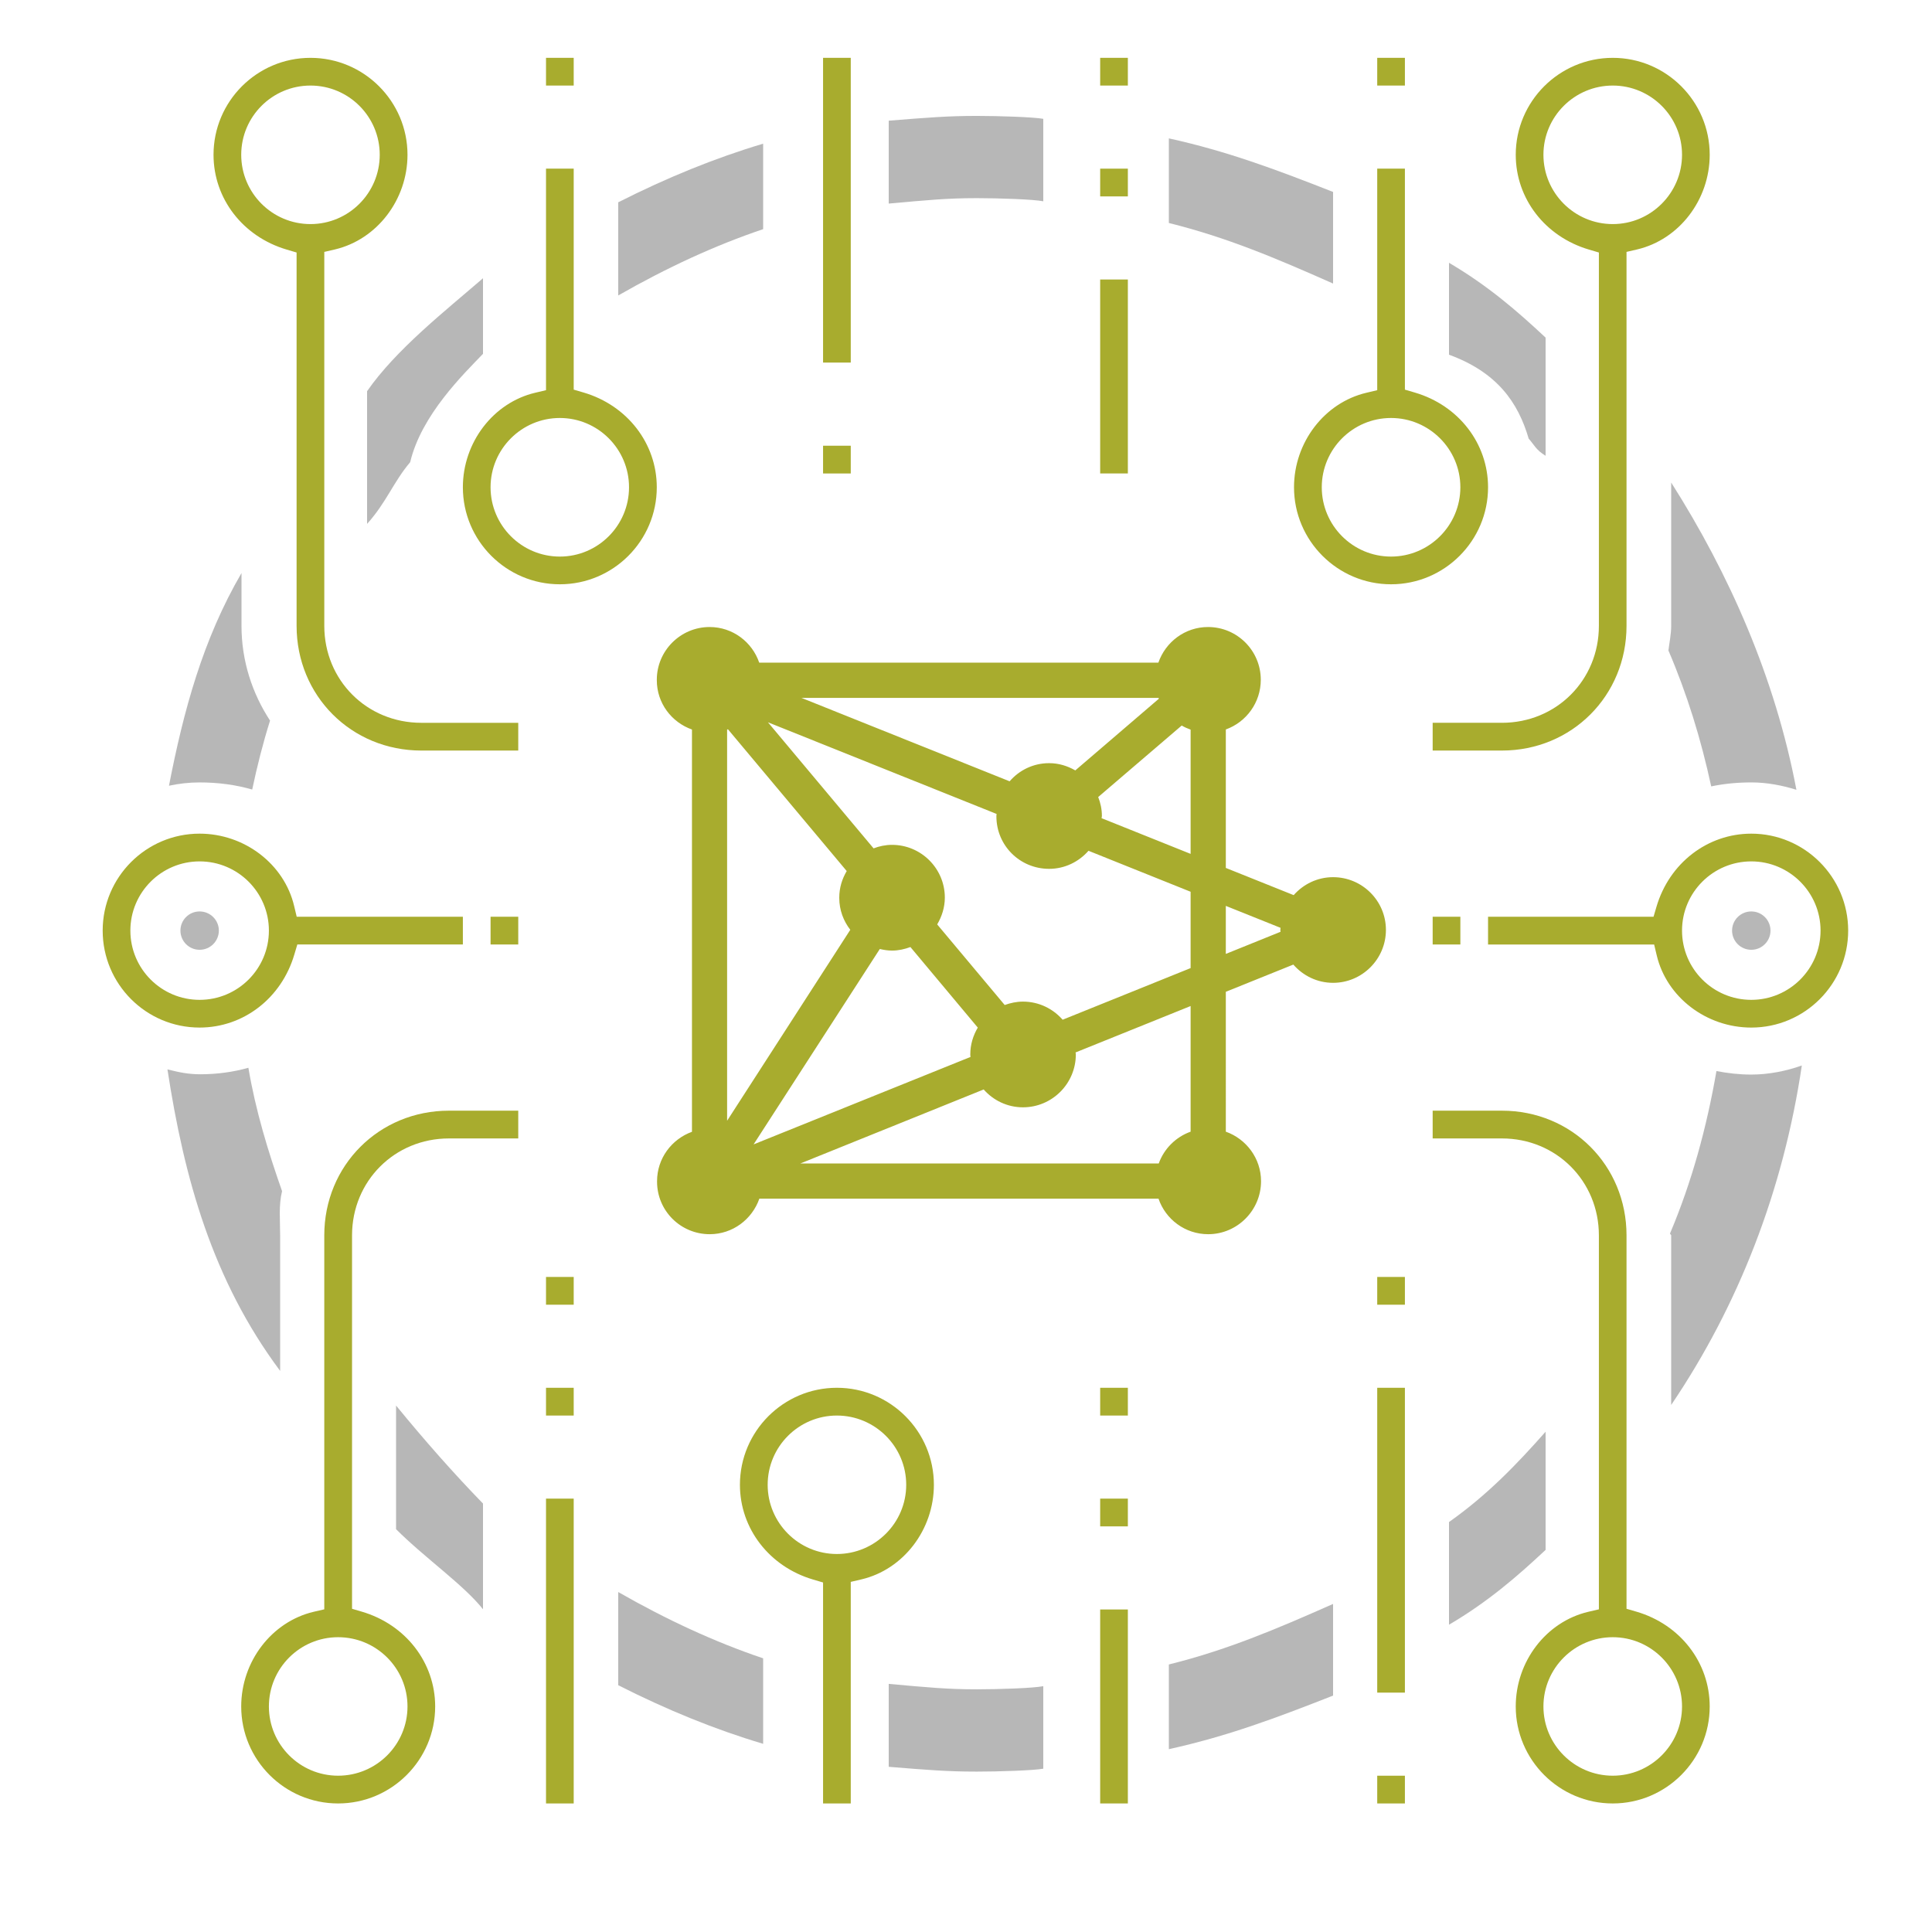 <?xml version="1.0" encoding="utf-8"?>
<!-- Generator: Adobe Illustrator 16.0.0, SVG Export Plug-In . SVG Version: 6.00 Build 0)  -->
<!DOCTYPE svg PUBLIC "-//W3C//DTD SVG 1.1//EN" "http://www.w3.org/Graphics/SVG/1.1/DTD/svg11.dtd">
<svg version="1.1" id="Layer_1" xmlns="http://www.w3.org/2000/svg" xmlns:xlink="http://www.w3.org/1999/xlink" x="0px" y="0px"
	 width="200px" height="200px" viewBox="0 0 200 200" enable-background="new 0 0 200 200" xml:space="preserve">
<linearGradient id="SVGID_1_" gradientUnits="userSpaceOnUse" x1="144.003" y1="193.943" x2="144.003" y2="-2.148">
	<stop  offset="0" style="stop-color:#a8ac2e"/>
	<stop  offset="1" style="stop-color:#a8ac2e"/>
</linearGradient>
<rect x="142.57" y="183.821" fill="url(#SVGID_1_)" width="2.865" height="2.872"/>
<g>
	<path opacity="0.5" fill="#707070" enable-background="new    " d="M183.281,96.334c0-1.095-0.892-1.982-1.988-1.982
		c-1.099,0-1.989,0.888-1.989,1.982c0,1.098,0.891,1.988,1.989,1.988C182.39,98.322,183.281,97.432,183.281,96.334z"/>
	<path opacity="0.5" fill="#707070" enable-background="new    " d="M173,64.787c0,0.869-0.185,1.716-0.285,2.55
		c1.926,4.488,3.377,9.196,4.428,14.07c1.342-0.282,2.726-0.411,4.179-0.411c1.594,0,3.198,0.311,4.642,0.763
		C183.771,70.17,179,59.396,173,49.951V64.787z"/>
	<path opacity="0.5" fill="#707070" enable-background="new    " d="M181.293,111.239c-1.24,0-2.441-0.139-3.607-0.364
		c-1.014,5.853-2.553,11.488-4.808,16.817c0,0.065,0.122,0.129,0.122,0.194v17.555c7-10.344,11.62-22.281,13.524-35.141
		C184.919,110.871,183.096,111.239,181.293,111.239z"/>
	<path opacity="0.5" fill="#707070" enable-background="new    " d="M92,21.074c4-0.358,6.023-0.562,9.123-0.562
		c2.33,0,5.877,0.122,6.877,0.325v-6.801v-1.734c-1-0.184-4.551-0.303-6.877-0.303C98.031,12,96,12.175,92,12.494V21.074z"/>
	<path opacity="0.5" fill="#707070" enable-background="new    " d="M138,29.353v-9.483c-6-2.358-11-4.225-17-5.546v8.761
		C127,24.575,132,26.695,138,29.353z"/>
	<path opacity="0.5" fill="#707070" enable-background="new    " d="M160,148.211c-3,3.388-6,6.521-10,9.351v10.629
		c4-2.353,7-4.939,10-7.747V148.211z"/>
	<path opacity="0.5" fill="#707070" enable-background="new    " d="M158.25,45.413c0.533,0.579,0.75,1.173,1.75,1.769V34.949
		c-3-2.804-6-5.395-10-7.745v9.515C155,38.546,157.162,41.678,158.25,45.413z"/>
	<path opacity="0.5" fill="#707070" enable-background="new    " d="M121,172.306v8.767c6-1.32,11-3.187,17-5.545v-9.488
		C132,168.695,127,170.815,121,172.306z"/>
	<path opacity="0.5" fill="#707070" enable-background="new    " d="M29,127.887c0-1.564-0.165-3.099,0.199-4.582
		c-1.448-4.108-2.748-8.377-3.486-12.771c-1.539,0.441-3.261,0.674-4.958,0.674c-1.303,0-2.213-0.207-3.42-0.505
		C19.06,121.975,22,132.532,29,141.916V127.887z"/>
	<path opacity="0.5" fill="#707070" enable-background="new    " d="M50,155.648c-3-3.087-6-6.48-9-10.147v12.8
		c3,2.996,7,5.763,9,8.29V155.648z"/>
	<path opacity="0.5" fill="#707070" enable-background="new    " d="M79,171.669c-5-1.685-10-3.999-15-6.862v9.647
		c5,2.534,10,4.579,15,6.065V171.669z"/>
	<path opacity="0.5" fill="#707070" enable-background="new    " d="M108,174.552c-1,0.204-4.547,0.326-6.877,0.326
		c-3.1,0-5.123-0.204-9.123-0.562v8.584c4,0.323,6.031,0.496,9.123,0.496c2.326,0,5.877-0.119,6.877-0.301V174.552z"/>
	<path opacity="0.5" fill="#707070" enable-background="new    " d="M20.661,80.996c1.902,0,3.735,0.242,5.447,0.737
		c0.512-2.421,1.113-4.805,1.848-7.136C26.107,71.769,25,68.413,25,64.787v-5.464c-4,6.865-5.999,14.252-7.508,22.016
		C18.511,81.119,19.578,80.996,20.661,80.996z"/>
	<path opacity="0.5" fill="#707070" enable-background="new    " d="M38,40.495v13.738c2-2.218,2.728-4.346,4.463-6.39
		C43.617,42.951,48,38.717,50,36.628v-7.824C46,32.26,41,36.182,38,40.495z"/>
	<path opacity="0.5" fill="#707070" enable-background="new    " d="M79,23.723v-8.848c-5,1.488-10,3.534-15,6.067v9.643
		C69,27.724,74,25.406,79,23.723z"/>
	<path opacity="0.5" fill="#707070" enable-background="new    " d="M18.678,96.334c0,1.098,0.888,1.988,1.983,1.988
		c1.1,0,1.994-0.891,1.994-1.988c0-1.095-0.895-1.982-1.994-1.982C19.565,94.352,18.678,95.239,18.678,96.334z"/>
</g>
<linearGradient id="SVGID_2_" gradientUnits="userSpaceOnUse" x1="57.957" y1="193.943" x2="57.957" y2="-2.148">
	<stop  offset="0" style="stop-color:#a8ac2e"/>
	<stop  offset="1" style="stop-color:#a8ac2e"/>
</linearGradient>
<rect x="56.523" y="5.987" fill="url(#SVGID_2_)" width="2.867" height="2.87"/>
<linearGradient id="SVGID_3_" gradientUnits="userSpaceOnUse" x1="144.003" y1="193.943" x2="144.003" y2="-2.148">
	<stop  offset="0" style="stop-color:#a8ac2e"/>
	<stop  offset="1" style="stop-color:#a8ac2e"/>
</linearGradient>
<rect x="142.57" y="5.987" fill="url(#SVGID_3_)" width="2.865" height="2.87"/>
<linearGradient id="SVGID_4_" gradientUnits="userSpaceOnUse" x1="115.322" y1="193.943" x2="115.322" y2="-2.148">
	<stop  offset="0" style="stop-color:#a8ac2e"/>
	<stop  offset="1" style="stop-color:#a8ac2e"/>
</linearGradient>
<rect x="113.889" y="5.987" fill="url(#SVGID_4_)" width="2.867" height="2.87"/>
<linearGradient id="SVGID_5_" gradientUnits="userSpaceOnUse" x1="115.322" y1="193.943" x2="115.322" y2="-2.148">
	<stop  offset="0" style="stop-color:#a8ac2e"/>
	<stop  offset="1" style="stop-color:#a8ac2e"/>
</linearGradient>
<rect x="113.889" y="17.458" fill="url(#SVGID_5_)" width="2.867" height="2.873"/>
<linearGradient id="SVGID_6_" gradientUnits="userSpaceOnUse" x1="162.648" y1="193.943" x2="162.648" y2="-2.148">
	<stop  offset="0" style="stop-color:#a8ac2e"/>
	<stop  offset="1" style="stop-color:#a8ac2e"/>
</linearGradient>
<path fill="url(#SVGID_6_)" d="M176.988,16.021c0,4.654-3.154,8.77-7.502,9.798l-1.109,0.257v38.711
	c0,7.232-5.665,12.91-12.898,12.91h-7.17v-2.873h7.17c5.628,0,10.037-4.407,10.037-10.037V26.14l-1.028-0.304
	c-4.535-1.337-7.578-5.273-7.578-9.814c0-5.533,4.504-10.034,10.043-10.034C172.479,5.987,176.988,10.488,176.988,16.021z
	 M174.123,16.021c0-3.952-3.219-7.164-7.171-7.164c-3.958,0-7.177,3.212-7.177,7.164c0,3.958,3.219,7.176,7.177,7.176
	C170.904,23.197,174.123,19.979,174.123,16.021z"/>
<linearGradient id="SVGID_7_" gradientUnits="userSpaceOnUse" x1="144" y1="193.943" x2="144" y2="-2.148">
	<stop  offset="0" style="stop-color:#a8ac2e"/>
	<stop  offset="1" style="stop-color:#a8ac2e"/>
</linearGradient>
<path fill="url(#SVGID_7_)" d="M146.458,40.636c4.542,1.33,7.585,5.276,7.585,9.806c0,5.535-4.504,10.043-10.043,10.043
	c-5.533,0-10.044-4.508-10.044-10.043c0-4.649,3.155-8.764,7.503-9.786l1.111-0.264V17.458h2.865v22.877L146.458,40.636z
	 M151.176,50.441c0-3.952-3.225-7.171-7.176-7.171c-3.959,0-7.171,3.219-7.171,7.171c0,3.958,3.212,7.176,7.171,7.176
	C147.951,57.617,151.176,54.399,151.176,50.441z"/>
<linearGradient id="SVGID_8_" gradientUnits="userSpaceOnUse" x1="115.322" y1="193.943" x2="115.322" y2="-2.148">
	<stop  offset="0" style="stop-color:#a8ac2e"/>
	<stop  offset="1" style="stop-color:#a8ac2e"/>
</linearGradient>
<rect x="113.889" y="28.934" fill="url(#SVGID_8_)" width="2.867" height="20.077"/>
<linearGradient id="SVGID_9_" gradientUnits="userSpaceOnUse" x1="86.637" y1="193.943" x2="86.637" y2="-2.148">
	<stop  offset="0" style="stop-color:#a8ac2e"/>
	<stop  offset="1" style="stop-color:#a8ac2e"/>
</linearGradient>
<rect x="85.203" y="5.987" fill="url(#SVGID_9_)" width="2.867" height="31.547"/>
<linearGradient id="SVGID_10_" gradientUnits="userSpaceOnUse" x1="86.637" y1="193.943" x2="86.637" y2="-2.148">
	<stop  offset="0" style="stop-color:#a8ac2e"/>
	<stop  offset="1" style="stop-color:#a8ac2e"/>
</linearGradient>
<rect x="85.203" y="46.141" fill="url(#SVGID_10_)" width="2.867" height="2.873"/>
<linearGradient id="SVGID_11_" gradientUnits="userSpaceOnUse" x1="57.953" y1="193.943" x2="57.953" y2="-2.148">
	<stop  offset="0" style="stop-color:#a8ac2e"/>
	<stop  offset="1" style="stop-color:#a8ac2e"/>
</linearGradient>
<path fill="url(#SVGID_11_)" d="M60.419,40.636c4.521,1.33,7.571,5.276,7.571,9.806c0,5.535-4.498,10.043-10.037,10.043
	c-5.538,0-10.037-4.508-10.037-10.043c0-4.649,3.155-8.764,7.49-9.786l1.117-0.264V17.458h2.867v22.877L60.419,40.636z
	 M65.117,50.441c0-3.952-3.212-7.171-7.164-7.171c-3.951,0-7.17,3.219-7.17,7.171c0,3.958,3.219,7.176,7.17,7.176
	C61.905,57.617,65.117,54.399,65.117,50.441z"/>
<linearGradient id="SVGID_12_" gradientUnits="userSpaceOnUse" x1="37.877" y1="193.943" x2="37.877" y2="-2.148">
	<stop  offset="0" style="stop-color:#a8ac2e"/>
	<stop  offset="1" style="stop-color:#a8ac2e"/>
</linearGradient>
<path fill="url(#SVGID_12_)" d="M53.649,74.824v2.873H43.613c-7.246,0-12.91-5.678-12.91-12.91V26.14l-1.028-0.304
	c-4.529-1.337-7.571-5.273-7.571-9.814c0-5.533,4.498-10.034,10.036-10.034c5.533,0,10.044,4.501,10.044,10.034
	c0,4.654-3.162,8.77-7.503,9.798l-1.11,0.257v38.711c0,5.63,4.403,10.037,10.043,10.037H53.649z M39.31,16.021
	c0-3.952-3.211-7.164-7.17-7.164c-3.958,0-7.169,3.212-7.169,7.164c0,3.958,3.211,7.176,7.169,7.176
	C36.099,23.197,39.31,19.979,39.31,16.021z"/>
<linearGradient id="SVGID_13_" gradientUnits="userSpaceOnUse" x1="52.217" y1="193.943" x2="52.217" y2="-2.148">
	<stop  offset="0" style="stop-color:#a8ac2e"/>
	<stop  offset="1" style="stop-color:#a8ac2e"/>
</linearGradient>
<rect x="50.783" y="94.9" fill="url(#SVGID_13_)" width="2.866" height="2.873"/>
<linearGradient id="SVGID_14_" gradientUnits="userSpaceOnUse" x1="29.273" y1="193.943" x2="29.273" y2="-2.148">
	<stop  offset="0" style="stop-color:#a8ac2e"/>
	<stop  offset="1" style="stop-color:#a8ac2e"/>
</linearGradient>
<path fill="url(#SVGID_14_)" d="M47.916,94.9v2.873H30.779l-0.308,1.032c-1.33,4.528-5.27,7.568-9.811,7.568
	c-5.54,0-10.031-4.501-10.031-10.04c0-5.529,4.491-10.034,10.031-10.034c4.653,0,8.77,3.152,9.792,7.5l0.263,1.101H47.916z
	 M27.836,96.334c0-3.951-3.211-7.163-7.175-7.163c-3.953,0-7.165,3.212-7.165,7.163c0,3.958,3.212,7.17,7.165,7.17
	C24.625,103.504,27.836,100.292,27.836,96.334z"/>
<linearGradient id="SVGID_15_" gradientUnits="userSpaceOnUse" x1="39.31" y1="193.943" x2="39.31" y2="-2.148">
	<stop  offset="0" style="stop-color:#a8ac2e"/>
	<stop  offset="1" style="stop-color:#a8ac2e"/>
</linearGradient>
<path fill="url(#SVGID_15_)" d="M53.649,114.977v2.874h-7.176c-5.62,0-10.03,4.409-10.03,10.036v38.654l1.022,0.301
	c4.528,1.33,7.584,5.275,7.584,9.811c0,5.533-4.517,10.04-10.05,10.04c-5.539,0-10.029-4.507-10.029-10.04
	c0-4.654,3.154-8.77,7.489-9.798l1.11-0.257v-38.711c0-7.238,5.671-12.91,12.903-12.91H53.649z M42.184,176.652
	c0-3.957-3.219-7.169-7.184-7.169c-3.952,0-7.164,3.212-7.164,7.169c0,3.952,3.212,7.168,7.164,7.168
	C38.965,183.82,42.184,180.604,42.184,176.652z"/>
<linearGradient id="SVGID_16_" gradientUnits="userSpaceOnUse" x1="86.637" y1="193.943" x2="86.637" y2="-2.148">
	<stop  offset="0" style="stop-color:#a8ac2e"/>
	<stop  offset="1" style="stop-color:#a8ac2e"/>
</linearGradient>
<path fill="url(#SVGID_16_)" d="M96.676,153.706c0,4.649-3.154,8.77-7.502,9.792l-1.104,0.258v22.937h-2.867v-22.874l-1.029-0.304
	c-4.529-1.333-7.577-5.279-7.577-9.809c0-5.539,4.504-10.043,10.036-10.043C92.173,143.663,96.676,148.167,96.676,153.706z
	 M93.811,153.706c0-3.958-3.226-7.169-7.178-7.169c-3.945,0-7.164,3.211-7.164,7.169c0,3.952,3.219,7.164,7.164,7.164
	C90.585,160.87,93.811,157.658,93.811,153.706z"/>
<linearGradient id="SVGID_17_" gradientUnits="userSpaceOnUse" x1="57.957" y1="193.943" x2="57.957" y2="-2.148">
	<stop  offset="0" style="stop-color:#a8ac2e"/>
	<stop  offset="1" style="stop-color:#a8ac2e"/>
</linearGradient>
<rect x="56.523" y="155.137" fill="url(#SVGID_17_)" width="2.867" height="31.556"/>
<linearGradient id="SVGID_18_" gradientUnits="userSpaceOnUse" x1="57.957" y1="193.943" x2="57.957" y2="-2.148">
	<stop  offset="0" style="stop-color:#a8ac2e"/>
	<stop  offset="1" style="stop-color:#a8ac2e"/>
</linearGradient>
<rect x="56.523" y="143.663" fill="url(#SVGID_18_)" width="2.867" height="2.874"/>
<linearGradient id="SVGID_19_" gradientUnits="userSpaceOnUse" x1="57.957" y1="193.943" x2="57.957" y2="-2.148">
	<stop  offset="0" style="stop-color:#a8ac2e"/>
	<stop  offset="1" style="stop-color:#a8ac2e"/>
</linearGradient>
<rect x="56.523" y="132.189" fill="url(#SVGID_19_)" width="2.867" height="2.874"/>
<linearGradient id="SVGID_20_" gradientUnits="userSpaceOnUse" x1="149.742" y1="193.943" x2="149.742" y2="-2.148">
	<stop  offset="0" style="stop-color:#a8ac2e"/>
	<stop  offset="1" style="stop-color:#a8ac2e"/>
</linearGradient>
<rect x="148.309" y="94.9" fill="url(#SVGID_20_)" width="2.867" height="2.873"/>
<linearGradient id="SVGID_21_" gradientUnits="userSpaceOnUse" x1="172.683" y1="193.943" x2="172.683" y2="-2.148">
	<stop  offset="0" style="stop-color:#a8ac2e"/>
	<stop  offset="1" style="stop-color:#a8ac2e"/>
</linearGradient>
<path fill="url(#SVGID_21_)" d="M181.293,86.3c5.532,0,10.029,4.505,10.029,10.034c0,5.539-4.497,10.04-10.029,10.04
	c-4.655,0-8.771-3.146-9.793-7.493l-0.264-1.107h-17.193V94.9h17.131l0.301-1.025C172.805,89.346,176.757,86.3,181.293,86.3z
	 M188.463,96.334c0-3.951-3.219-7.163-7.17-7.163c-3.959,0-7.17,3.212-7.17,7.163c0,3.958,3.211,7.17,7.17,7.17
	C185.244,103.504,188.463,100.292,188.463,96.334z"/>
<linearGradient id="SVGID_22_" gradientUnits="userSpaceOnUse" x1="162.648" y1="193.943" x2="162.648" y2="-2.148">
	<stop  offset="0" style="stop-color:#a8ac2e"/>
	<stop  offset="1" style="stop-color:#a8ac2e"/>
</linearGradient>
<path fill="url(#SVGID_22_)" d="M169.412,166.842c4.534,1.33,7.576,5.275,7.576,9.811c0,5.533-4.51,10.04-10.036,10.04
	c-5.539,0-10.043-4.507-10.043-10.04c0-4.654,3.149-8.77,7.503-9.798l1.104-0.257v-38.711c0-5.627-4.409-10.036-10.037-10.036h-7.17
	v-2.874h7.17c7.233,0,12.898,5.672,12.898,12.91v38.654L169.412,166.842z M174.123,176.652c0-3.957-3.219-7.169-7.171-7.169
	c-3.958,0-7.177,3.212-7.177,7.169c0,3.952,3.219,7.168,7.177,7.168C170.904,183.82,174.123,180.604,174.123,176.652z"/>
<linearGradient id="SVGID_23_" gradientUnits="userSpaceOnUse" x1="144.003" y1="193.943" x2="144.003" y2="-2.148">
	<stop  offset="0" style="stop-color:#a8ac2e"/>
	<stop  offset="1" style="stop-color:#a8ac2e"/>
</linearGradient>
<rect x="142.57" y="132.189" fill="url(#SVGID_23_)" width="2.865" height="2.874"/>
<linearGradient id="SVGID_24_" gradientUnits="userSpaceOnUse" x1="115.322" y1="193.943" x2="115.322" y2="-2.148">
	<stop  offset="0" style="stop-color:#a8ac2e"/>
	<stop  offset="1" style="stop-color:#a8ac2e"/>
</linearGradient>
<rect x="113.889" y="143.663" fill="url(#SVGID_24_)" width="2.867" height="2.874"/>
<linearGradient id="SVGID_25_" gradientUnits="userSpaceOnUse" x1="115.322" y1="193.943" x2="115.322" y2="-2.148">
	<stop  offset="0" style="stop-color:#a8ac2e"/>
	<stop  offset="1" style="stop-color:#a8ac2e"/>
</linearGradient>
<rect x="113.889" y="155.137" fill="url(#SVGID_25_)" width="2.867" height="2.873"/>
<linearGradient id="SVGID_26_" gradientUnits="userSpaceOnUse" x1="115.322" y1="193.943" x2="115.322" y2="-2.148">
	<stop  offset="0" style="stop-color:#a8ac2e"/>
	<stop  offset="1" style="stop-color:#a8ac2e"/>
</linearGradient>
<rect x="113.889" y="166.613" fill="url(#SVGID_26_)" width="2.867" height="20.079"/>
<linearGradient id="SVGID_27_" gradientUnits="userSpaceOnUse" x1="144.003" y1="193.943" x2="144.003" y2="-2.148">
	<stop  offset="0" style="stop-color:#a8ac2e"/>
	<stop  offset="1" style="stop-color:#a8ac2e"/>
</linearGradient>
<rect x="142.57" y="143.663" fill="url(#SVGID_27_)" width="2.865" height="31.557"/>
<linearGradient id="SVGID_28_" gradientUnits="userSpaceOnUse" x1="105.731" y1="193.943" x2="105.731" y2="-2.148">
	<stop  offset="0" style="stop-color:#a8ac2e"/>
	<stop  offset="1" style="stop-color:#a8ac2e"/>
</linearGradient>
<path fill="url(#SVGID_28_)" d="M126.896,98.749v-4.972l5.664,2.271c0,0.071-0.019,0.141-0.019,0.216v0.038
	c0,0.056,0.007,0.112,0.019,0.157L126.896,98.749z M123.252,117.151c-1.537,0.552-2.748,1.76-3.3,3.293H82.848l18.982-7.663
	c0.996,1.13,2.446,1.848,4.064,1.848c3.029,0,5.476-2.462,5.476-5.479c0-0.072-0.019-0.128-0.03-0.201l11.912-4.805V117.151z
	 M114.03,84.697c0.013-0.082,0.038-0.157,0.038-0.232c0-0.689-0.145-1.349-0.383-1.957l8.645-7.401
	c0.281,0.166,0.596,0.308,0.922,0.424v12.862L114.03,84.697z M105.895,103.686c-0.658,0-1.292,0.139-1.889,0.352l-6.988-8.343
	c0.483-0.818,0.791-1.764,0.791-2.779c0-3.011-2.459-5.457-5.464-5.457c-0.677,0-1.323,0.138-1.913,0.363L79.498,74.771
	l23.668,9.488c-0.007,0.062-0.02,0.131-0.02,0.206v0.041c0,3.018,2.428,5.436,5.458,5.436c1.625,0,3.073-0.728,4.077-1.869
	l10.57,4.241v7.903l-13.248,5.345C109,104.419,107.545,103.686,105.895,103.686 M91.078,98.24c0.407,0.095,0.828,0.164,1.267,0.164
	c0.665,0,1.305-0.145,1.901-0.367l6.975,8.34c-0.482,0.812-0.777,1.753-0.777,2.772v0.037c0,0.082,0.013,0.151,0.025,0.227
	l-22.458,9.055L91.078,98.24z M75.357,75.495l12.295,14.676c-0.482,0.815-0.771,1.737-0.771,2.744v0.047
	c0,1.245,0.438,2.384,1.141,3.29L75.27,116.019V75.526C75.288,75.514,75.326,75.508,75.357,75.495 M119.965,72.333l-8.65,7.419
	c-0.804-0.462-1.713-0.75-2.71-0.75c-1.644,0-3.093,0.728-4.09,1.879l-21.548-8.636h36.961
	C119.945,72.264,119.952,72.302,119.965,72.333 M138,90.805c-1.631,0-3.081,0.728-4.078,1.859l-7.025-2.816V75.514
	c2.107-0.759,3.619-2.772,3.619-5.144c0-3.011-2.439-5.461-5.464-5.461c-2.384,0-4.397,1.553-5.137,3.687H78.594
	c-0.733-2.134-2.741-3.687-5.137-3.687c-3.006,0-5.464,2.45-5.464,5.461v0.044c0,2.371,1.524,4.356,3.639,5.106v41.643
	c-2.102,0.763-3.614,2.754-3.614,5.116v0.043c0,3.018,2.441,5.442,5.452,5.442c2.383,0,4.391-1.546,5.138-3.679h41.32
	c0.733,2.139,2.753,3.679,5.144,3.679c3.011,0,5.47-2.469,5.47-5.485c0-2.372-1.537-4.379-3.645-5.128V102.67l6.988-2.817
	c1.004,1.148,2.465,1.889,4.115,1.889c3.01,0,5.47-2.459,5.47-5.477C143.47,93.244,141.01,90.805,138,90.805"/>
</svg>

